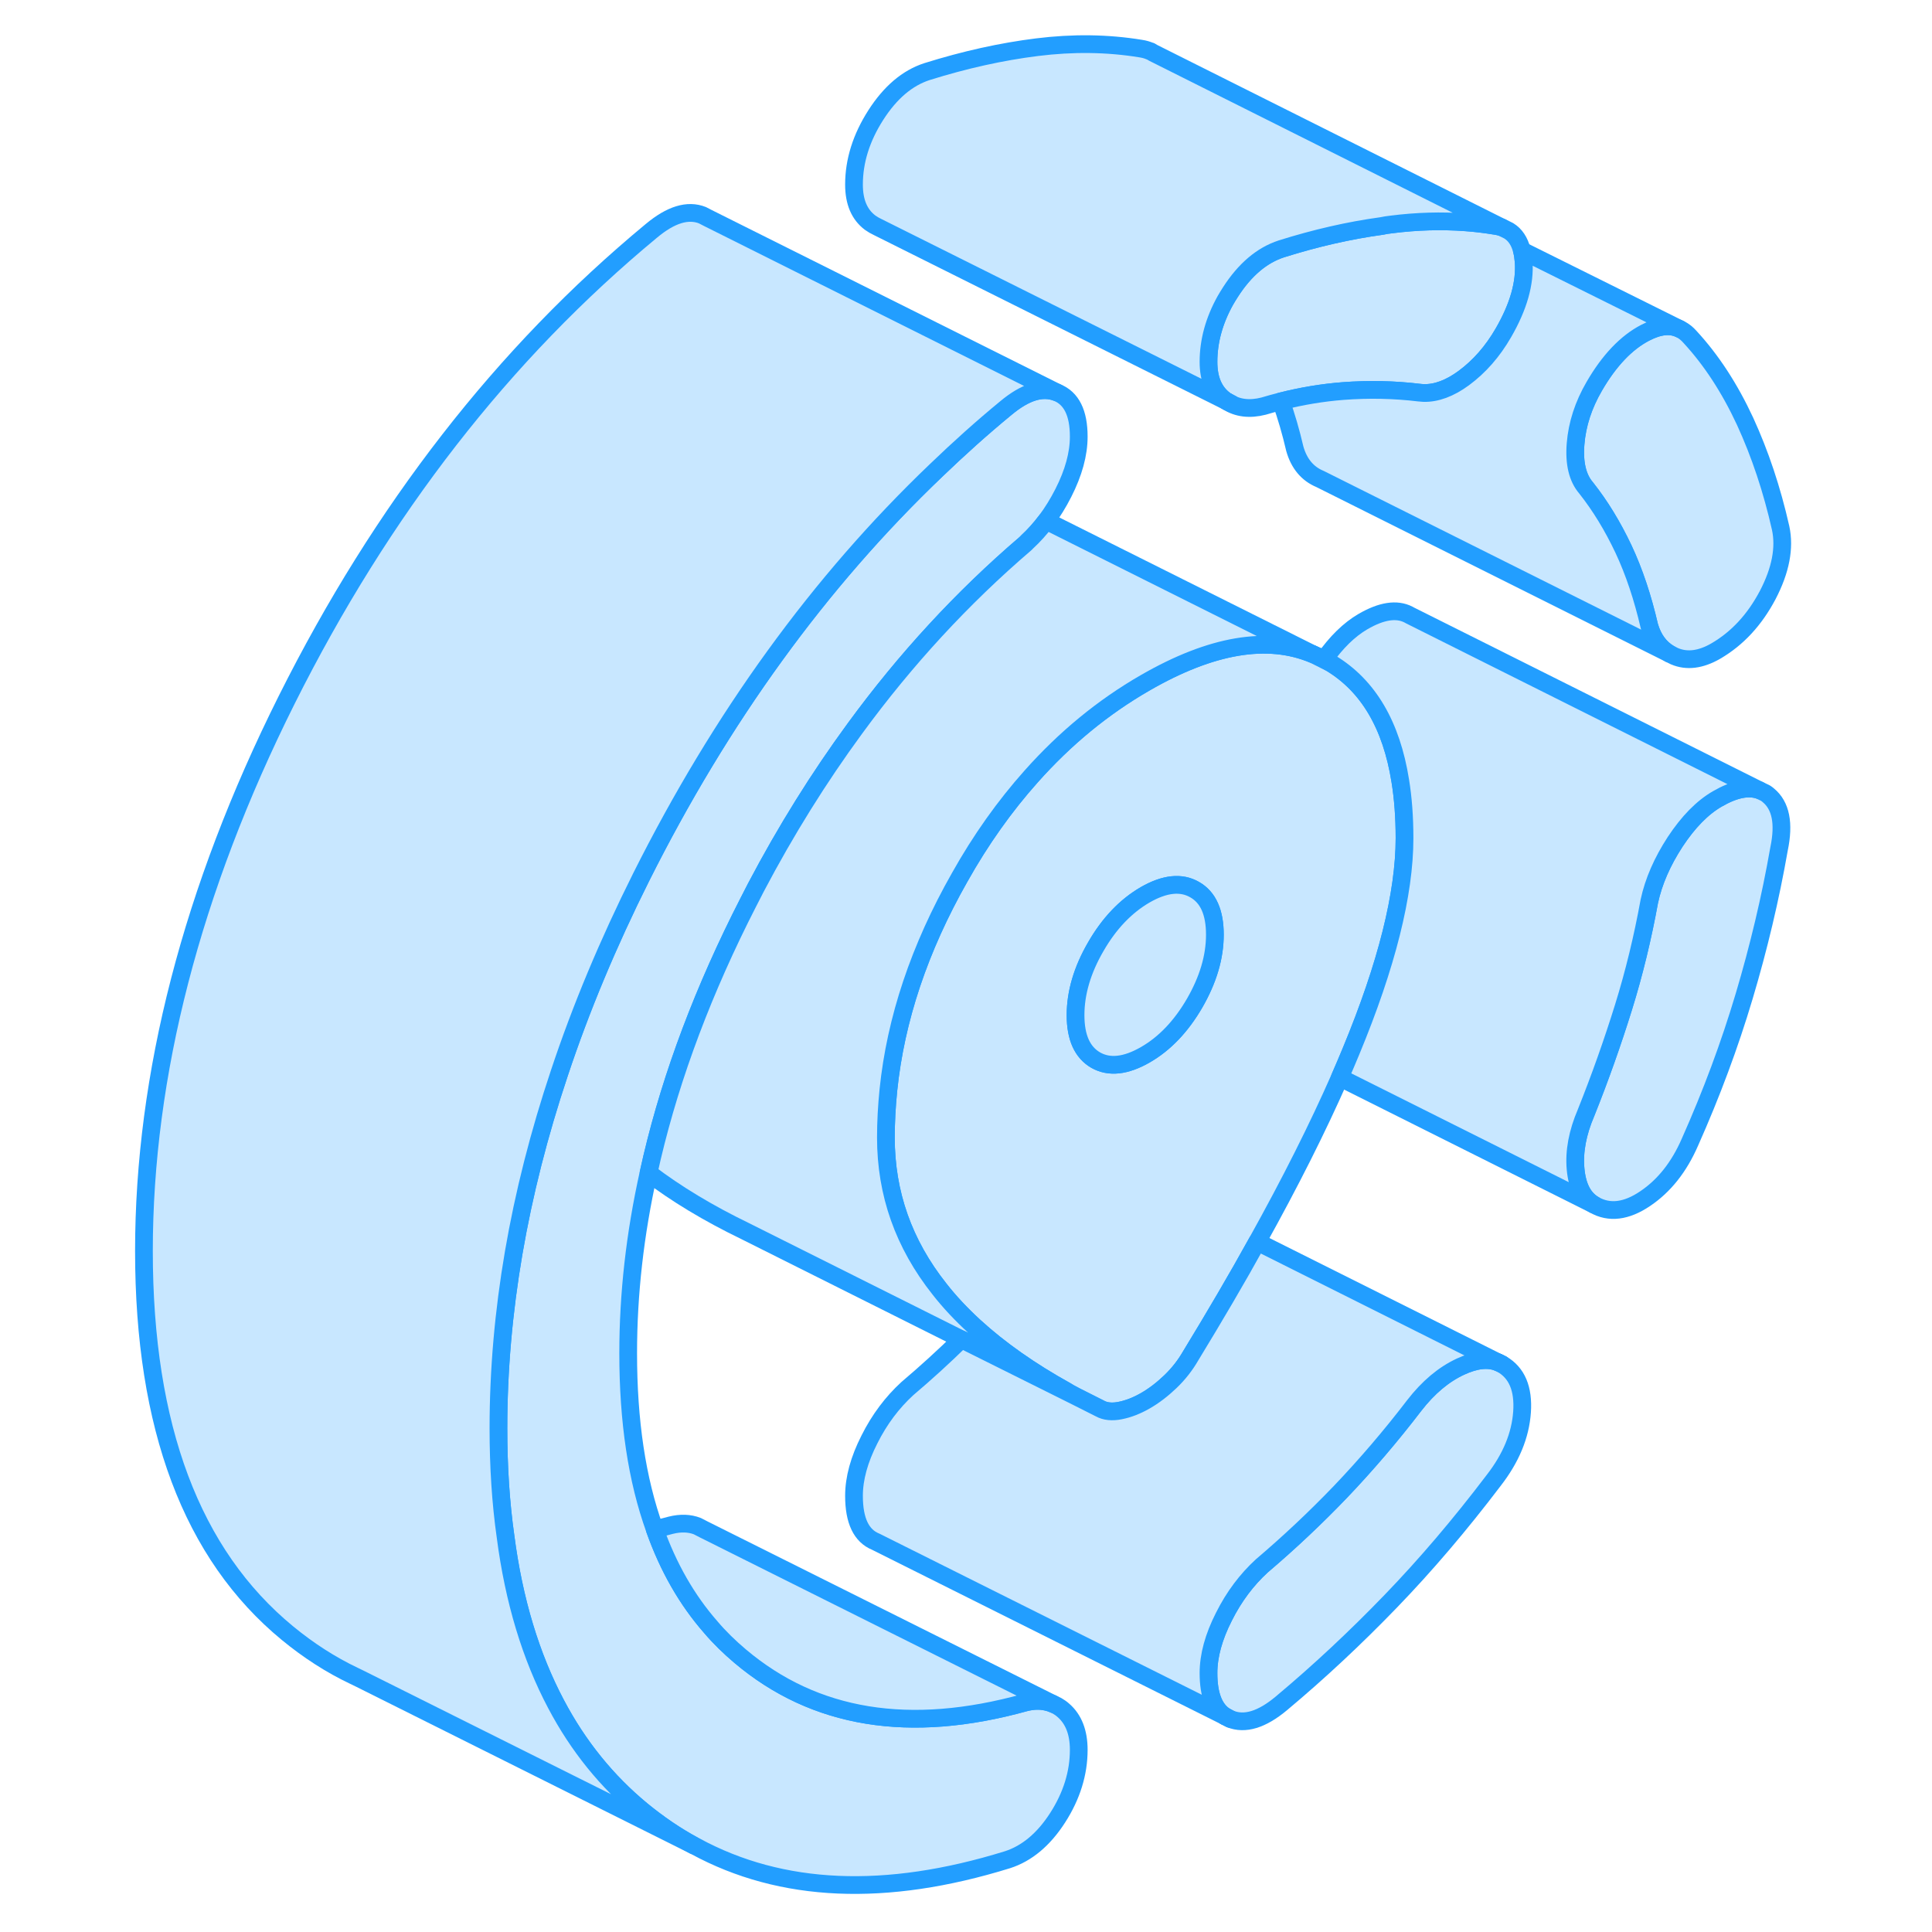 <svg viewBox="0 0 98 109" fill="#c8e7ff" xmlns="http://www.w3.org/2000/svg" height="48" width="48" stroke-width="1px" stroke-linecap="round" stroke-linejoin="round"><path d="M69.211 37.202C69.011 37.092 68.811 37.002 68.601 36.922L69.201 37.222L69.581 37.412C69.461 37.342 69.331 37.272 69.211 37.202ZM79.231 76.962L79.021 76.862C78.451 76.632 77.741 76.712 76.901 77.102C75.951 77.542 75.081 78.272 74.291 79.292C72.951 81.042 71.561 82.662 70.131 84.162C68.701 85.652 67.221 87.042 65.691 88.342C64.841 89.122 64.121 90.072 63.551 91.212C62.971 92.352 62.681 93.412 62.681 94.392C62.681 95.612 62.991 96.432 63.621 96.832L63.911 96.982C64.731 97.312 65.691 97.022 66.791 96.102C68.931 94.312 70.981 92.392 72.961 90.342C74.951 88.282 76.881 86.012 78.771 83.522C79.751 82.262 80.281 80.972 80.371 79.662C80.461 78.352 80.081 77.452 79.231 76.962Z" stroke="#229EFF" stroke-linejoin="round"/><path d="M54.491 96.492C55.071 96.992 55.361 97.742 55.361 98.722C55.361 100.042 54.961 101.322 54.171 102.552C53.381 103.782 52.431 104.572 51.341 104.922C44.471 107.052 38.591 106.802 33.731 104.162L33.631 104.112C32.611 103.562 31.651 102.902 30.721 102.142C28.741 100.512 27.121 98.512 25.871 96.142C24.451 93.462 23.491 90.302 23.021 86.682C22.751 84.782 22.621 82.742 22.621 80.582C22.621 74.052 23.771 67.372 26.061 60.532C27.271 56.892 28.811 53.212 30.671 49.492C35.181 40.492 40.721 32.832 47.331 26.522C48.601 25.302 49.901 24.132 51.251 23.022C52.341 22.112 53.301 21.812 54.131 22.142C54.951 22.472 55.361 23.302 55.361 24.632C55.361 25.612 55.071 26.672 54.491 27.812C54.201 28.382 53.881 28.902 53.521 29.382C53.191 29.822 52.831 30.222 52.441 30.582C52.411 30.622 52.371 30.652 52.341 30.682C48.791 33.722 45.591 37.192 42.731 41.102C40.701 43.872 38.841 46.852 37.151 50.062C36.851 50.642 36.551 51.232 36.251 51.832C33.831 56.722 32.111 61.502 31.091 66.172C30.321 69.622 29.941 73.012 29.941 76.352C29.941 80.172 30.431 83.482 31.441 86.282C32.201 88.422 33.251 90.262 34.601 91.802C35.101 92.392 35.661 92.932 36.251 93.432C40.461 96.992 45.821 97.862 52.341 96.052C52.781 95.942 53.171 95.932 53.531 96.012C53.671 96.042 53.801 96.082 53.931 96.142L54.141 96.242C54.261 96.312 54.381 96.392 54.491 96.492Z" stroke="#229EFF" stroke-linejoin="round"/><path d="M94.871 47.892C94.381 50.692 93.721 53.462 92.901 56.212C92.081 58.962 91.061 61.702 89.841 64.442C89.231 65.842 88.391 66.902 87.321 67.622C86.261 68.342 85.291 68.462 84.441 67.972C83.831 67.622 83.481 66.952 83.391 65.952C83.301 64.962 83.501 63.902 83.981 62.782C84.781 60.782 85.481 58.802 86.091 56.842C86.701 54.882 87.181 52.882 87.551 50.852C87.791 49.732 88.281 48.612 89.011 47.492C89.751 46.372 90.541 45.562 91.391 45.072C92.341 44.522 93.131 44.362 93.761 44.582L93.991 44.692C94.091 44.732 94.181 44.792 94.271 44.872C94.971 45.452 95.171 46.452 94.871 47.892Z" stroke="#229EFF" stroke-linejoin="round"/><path d="M94.231 33.572C93.491 34.972 92.521 36.022 91.301 36.732C90.451 37.222 89.671 37.322 88.971 37.022L88.691 36.882C88.141 36.562 87.761 36.042 87.551 35.322C87.181 33.722 86.701 32.272 86.091 30.972C85.481 29.682 84.781 28.532 83.981 27.522C83.501 26.962 83.301 26.132 83.391 25.032C83.481 23.932 83.831 22.852 84.441 21.802C85.291 20.332 86.261 19.322 87.321 18.772C88.091 18.372 88.741 18.302 89.271 18.562L89.311 18.582C89.511 18.682 89.681 18.822 89.841 19.002C91.061 20.322 92.091 21.912 92.951 23.762C93.801 25.612 94.471 27.622 94.961 29.792C95.201 30.912 94.961 32.172 94.231 33.572Z" stroke="#229EFF" stroke-linejoin="round"/><path d="M80.461 14.762C80.551 15.962 80.171 17.302 79.321 18.772C78.711 19.832 77.961 20.682 77.081 21.332C76.291 21.912 75.531 22.192 74.811 22.172C74.731 22.172 74.651 22.162 74.571 22.152C73.161 21.982 71.731 21.952 70.271 22.062C69.121 22.152 67.961 22.342 66.771 22.642C66.451 22.722 66.121 22.812 65.791 22.912C65.001 23.112 64.321 23.032 63.751 22.662C63.691 22.632 63.641 22.602 63.591 22.562C62.981 22.102 62.681 21.392 62.681 20.412C62.681 19.242 63.001 18.082 63.631 16.952C63.721 16.802 63.811 16.642 63.911 16.492C64.731 15.212 65.691 14.402 66.791 14.042C68.731 13.432 70.611 13.002 72.441 12.752C72.631 12.712 72.821 12.682 73.011 12.662C74.431 12.482 75.821 12.442 77.181 12.542C77.751 12.582 78.311 12.652 78.861 12.742C78.981 12.762 79.101 12.782 79.211 12.822L79.261 12.842L79.621 13.022C79.981 13.242 80.231 13.612 80.361 14.132C80.411 14.322 80.441 14.532 80.461 14.762Z" stroke="#229EFF" stroke-linejoin="round"/><path d="M69.211 37.202C69.211 37.202 69.211 37.212 69.211 37.222L69.591 37.412C69.471 37.342 69.341 37.272 69.221 37.202H69.211Z" stroke="#229EFF" stroke-linejoin="round"/><path d="M54.131 22.142C53.301 21.812 52.341 22.112 51.251 23.022C49.901 24.132 48.601 25.302 47.331 26.522C40.721 32.832 35.181 40.492 30.671 49.492C28.811 53.212 27.271 56.892 26.061 60.532C23.771 67.372 22.621 74.052 22.621 80.582C22.621 82.742 22.751 84.782 23.021 86.682C23.491 90.302 24.451 93.462 25.871 96.142C27.121 98.512 28.741 100.512 30.721 102.142C31.651 102.902 32.611 103.562 33.631 104.112L14.811 94.712L14.481 94.552C13.151 93.922 11.901 93.112 10.721 92.142C5.321 87.702 2.621 80.512 2.621 70.582C2.621 60.652 5.311 50.212 10.671 39.492C16.041 28.762 22.891 19.942 31.251 13.022C32.341 12.112 33.301 11.812 34.131 12.142L34.421 12.292L54.131 22.142Z" stroke="#229EFF" stroke-linejoin="round"/><path d="M73.501 44.052C73.001 40.912 71.701 38.692 69.581 37.412L69.2 37.222L68.601 36.922C66.011 35.832 62.841 36.372 59.111 38.522C56.731 39.892 54.59 41.652 52.67 43.812C51.19 45.472 49.841 47.362 48.641 49.502C46.371 53.502 45.031 57.502 44.621 61.502C44.531 62.402 44.48 63.292 44.48 64.182C44.48 67.332 45.48 70.172 47.501 72.722C48.071 73.452 48.73 74.152 49.471 74.832C50.901 76.142 52.64 77.362 54.68 78.492C54.86 78.592 55.05 78.702 55.24 78.802L56.55 79.462C56.85 79.632 57.24 79.672 57.69 79.582C58.15 79.492 58.621 79.312 59.111 79.032C59.601 78.752 60.071 78.392 60.531 77.952C60.99 77.512 61.37 77.022 61.67 76.502C63.04 74.252 64.3 72.112 65.43 70.062C67.3 66.702 68.851 63.612 70.091 60.792C70.311 60.292 70.52 59.792 70.721 59.312C72.74 54.442 73.74 50.432 73.74 47.282C73.74 46.112 73.66 45.032 73.501 44.052ZM61.901 56.592C61.141 57.902 60.211 58.882 59.111 59.512C58.011 60.142 57.081 60.242 56.321 59.812C55.561 59.372 55.18 58.532 55.18 57.272C55.18 56.012 55.561 54.722 56.321 53.412C57.081 52.092 58.011 51.122 59.111 50.482C60.211 49.852 61.141 49.752 61.901 50.192C62.661 50.622 63.041 51.472 63.041 52.732C63.041 53.992 62.661 55.272 61.901 56.592Z" stroke="#229EFF" stroke-linejoin="round"/><path d="M63.041 52.732C63.041 53.992 62.661 55.272 61.901 56.592C61.141 57.902 60.211 58.882 59.111 59.512C58.011 60.142 57.081 60.242 56.321 59.812C55.561 59.372 55.181 58.532 55.181 57.272C55.181 56.012 55.561 54.722 56.321 53.412C57.081 52.092 58.011 51.122 59.111 50.482C60.211 49.852 61.141 49.752 61.901 50.192C62.661 50.622 63.041 51.472 63.041 52.732Z" stroke="#229EFF" stroke-linejoin="round"/><path d="M88.691 36.882L68.971 27.022C68.271 26.732 67.791 26.162 67.552 25.322C67.332 24.372 67.072 23.482 66.772 22.642C67.962 22.342 69.121 22.152 70.272 22.062C71.731 21.952 73.162 21.982 74.572 22.152C74.651 22.152 74.731 22.172 74.811 22.172C75.531 22.192 76.291 21.912 77.082 21.332C77.962 20.682 78.712 19.832 79.322 18.772C80.171 17.302 80.551 15.962 80.461 14.762C80.441 14.532 80.412 14.322 80.362 14.132L89.272 18.562C88.742 18.302 88.091 18.372 87.322 18.772C86.261 19.322 85.291 20.332 84.441 21.802C83.831 22.852 83.482 23.932 83.392 25.032C83.302 26.132 83.501 26.962 83.981 27.522C84.781 28.532 85.482 29.682 86.092 30.972C86.702 32.272 87.181 33.722 87.552 35.322C87.761 36.042 88.141 36.562 88.691 36.882Z" stroke="#229EFF" stroke-linejoin="round"/><path d="M63.971 22.772L63.751 22.662" stroke="#229EFF" stroke-linejoin="round"/><path d="M79.211 12.822C79.101 12.782 78.981 12.762 78.861 12.742C78.311 12.652 77.751 12.582 77.181 12.542C75.821 12.442 74.431 12.482 73.011 12.662C72.821 12.682 72.631 12.712 72.441 12.752C70.611 13.002 68.731 13.432 66.791 14.042C65.691 14.402 64.731 15.212 63.911 16.492C63.811 16.642 63.721 16.802 63.631 16.952C63.001 18.082 62.681 19.242 62.681 20.412C62.681 21.392 62.981 22.102 63.591 22.562C63.641 22.602 63.691 22.632 63.751 22.662L44.021 12.812C43.871 12.742 43.731 12.662 43.591 12.562C42.981 12.102 42.681 11.392 42.681 10.412C42.681 9.082 43.091 7.772 43.911 6.492C44.731 5.212 45.691 4.402 46.791 4.042C48.931 3.372 51.001 2.912 53.011 2.662C55.021 2.412 56.971 2.432 58.861 2.742C59.061 2.772 59.231 2.822 59.391 2.892H59.411L59.561 2.982L79.211 12.822Z" stroke="#229EFF" stroke-linejoin="round"/><path d="M68.601 36.922C66.011 35.832 62.841 36.372 59.111 38.522C56.731 39.892 54.591 41.652 52.671 43.812C51.191 45.472 49.841 47.362 48.641 49.502C46.371 53.502 45.031 57.502 44.621 61.502C44.531 62.402 44.481 63.292 44.481 64.182C44.481 67.332 45.481 70.172 47.501 72.722C48.071 73.452 48.731 74.152 49.471 74.832C50.901 76.142 52.641 77.362 54.681 78.492C54.681 78.492 54.674 78.498 54.661 78.512L48.741 75.562L36.551 69.462C34.461 68.452 32.641 67.352 31.091 66.172C32.111 61.502 33.831 56.722 36.251 51.832C36.551 51.232 36.851 50.642 37.151 50.062C38.841 46.852 40.701 43.872 42.731 41.102C45.591 37.192 48.791 33.722 52.341 30.682C52.371 30.652 52.411 30.622 52.441 30.582C52.831 30.222 53.191 29.822 53.521 29.382L68.601 36.922Z" stroke="#229EFF" stroke-linejoin="round"/><path d="M79.231 76.962L79.022 76.862" stroke="#229EFF" stroke-linejoin="round"/><path d="M79.021 76.862C78.451 76.632 77.741 76.712 76.901 77.102C75.951 77.542 75.081 78.272 74.291 79.292C72.951 81.042 71.561 82.662 70.131 84.162C68.701 85.652 67.221 87.042 65.691 88.342C64.841 89.122 64.121 90.072 63.551 91.212C62.971 92.352 62.681 93.412 62.681 94.392C62.681 95.612 62.991 96.432 63.621 96.832L43.911 86.982C43.091 86.652 42.681 85.792 42.681 84.392C42.681 83.412 42.971 82.352 43.551 81.212C44.121 80.072 44.841 79.122 45.691 78.342C46.731 77.462 47.751 76.532 48.741 75.562L54.661 78.512L55.241 78.802L56.551 79.462C56.851 79.632 57.241 79.672 57.691 79.582C58.151 79.492 58.621 79.312 59.111 79.032C59.601 78.752 60.071 78.392 60.531 77.952C60.991 77.512 61.371 77.022 61.671 76.502C63.041 74.252 64.301 72.112 65.431 70.062L79.021 76.862Z" stroke="#229EFF" stroke-linejoin="round"/><path d="M63.911 96.982L63.621 96.832" stroke="#229EFF" stroke-linejoin="round"/><path d="M53.931 96.142C53.801 96.082 53.672 96.042 53.532 96.012C53.172 95.932 52.782 95.942 52.342 96.052C45.822 97.862 40.462 96.992 36.252 93.432C35.661 92.932 35.102 92.392 34.602 91.802C33.252 90.262 32.201 88.422 31.441 86.282C31.741 86.212 32.042 86.132 32.342 86.052C32.902 85.912 33.402 85.932 33.842 86.102L34.191 86.282L53.931 96.142Z" stroke="#229EFF" stroke-linejoin="round"/><path d="M93.761 44.582C93.131 44.362 92.341 44.522 91.391 45.072C90.541 45.562 89.751 46.372 89.011 47.492C88.281 48.612 87.791 49.732 87.551 50.852C87.181 52.882 86.701 54.882 86.091 56.842C85.481 58.802 84.781 60.782 83.981 62.782C83.501 63.902 83.301 64.962 83.391 65.952C83.481 66.952 83.831 67.622 84.441 67.972L70.091 60.792C70.311 60.292 70.521 59.792 70.721 59.312C72.741 54.442 73.741 50.432 73.741 47.282C73.741 46.112 73.661 45.032 73.501 44.052C73.001 40.912 71.701 38.692 69.581 37.412C69.461 37.342 69.331 37.272 69.211 37.202C69.891 36.232 70.621 35.522 71.391 35.072C72.441 34.462 73.291 34.332 73.961 34.672L74.051 34.722L93.761 44.582Z" stroke="#229EFF" stroke-linejoin="round"/></svg>